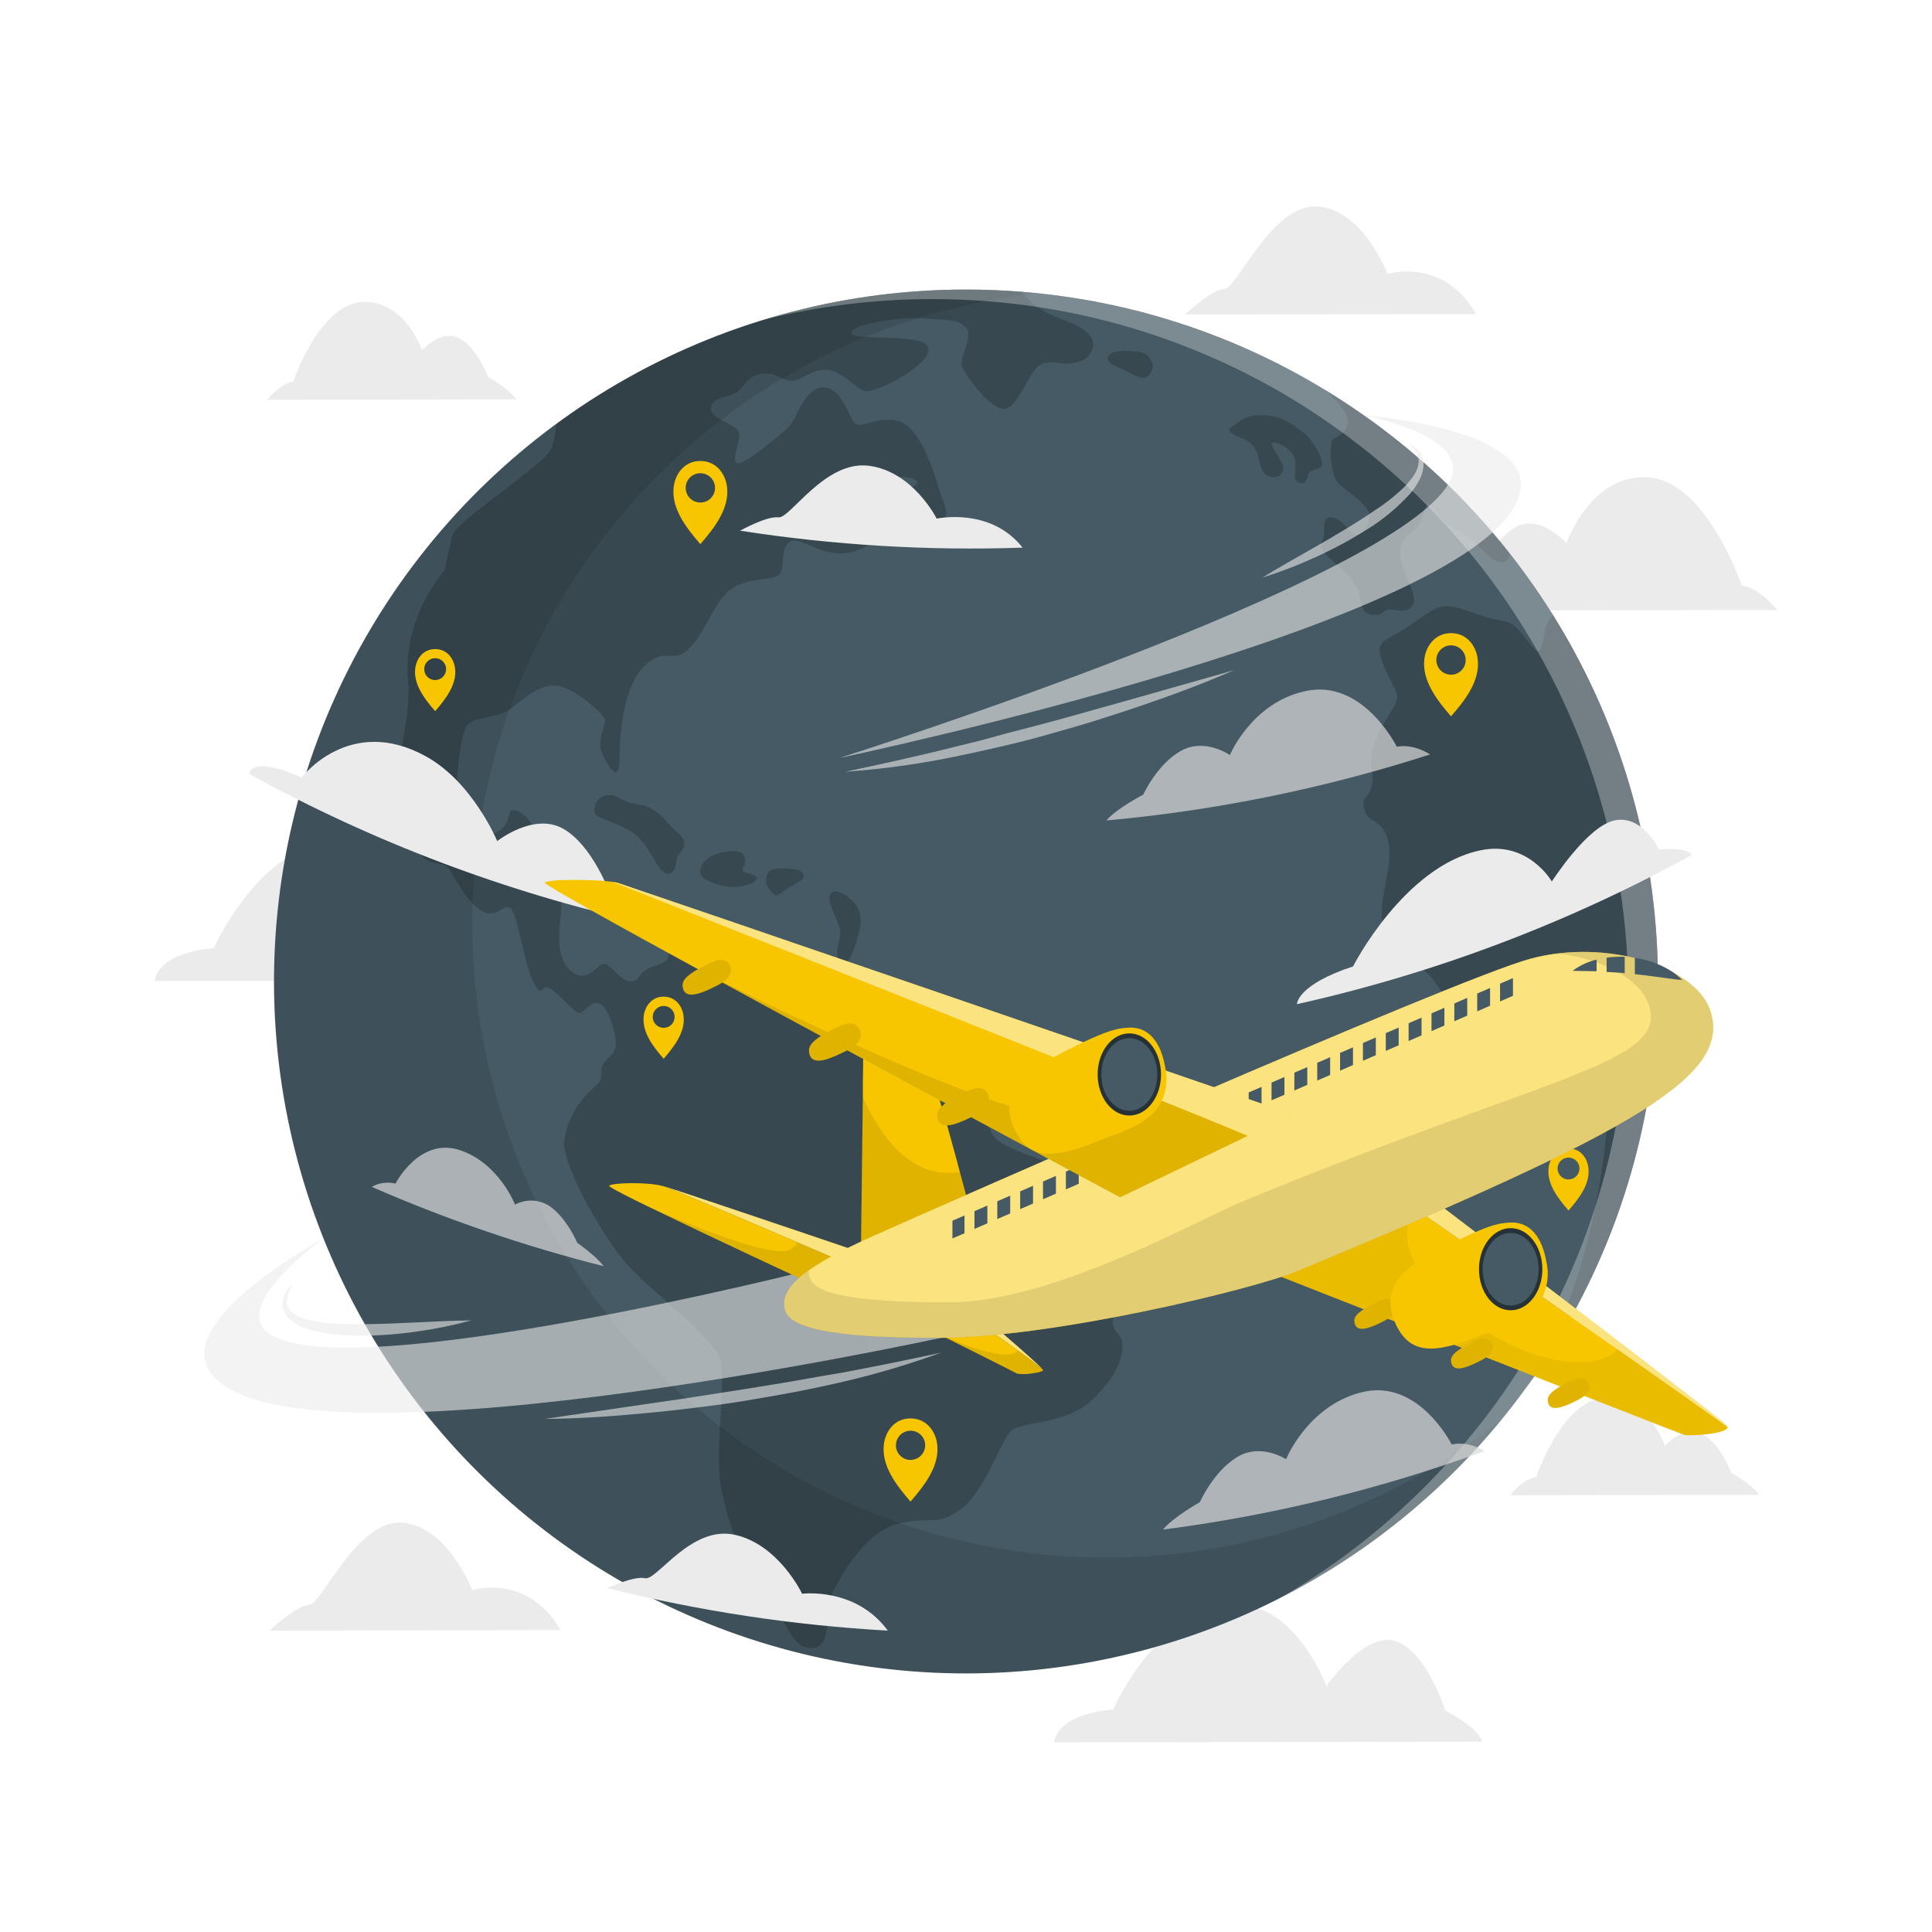 <svg width="500" height="500" viewBox="0 0 500 500" fill="none" xmlns="http://www.w3.org/2000/svg">
<g filter="url(#filter0_d_5560_203489)">
<path d="M372.31 153.999L459.92 153.859C459.92 153.859 455.55 148.199 450.75 147.489C450.75 147.489 441.37 119.699 425.75 119.489C411.21 119.329 405.41 136.619 405.41 136.619C405.41 136.619 398.66 128.879 392.23 132.429C385.8 135.979 382.23 146.139 382.23 146.139C382.23 146.139 374.93 149.999 372.31 153.999Z" fill="#EBEBEB"/>
<path d="M150.87 249.69L40.08 249.86C40.08 249.86 40.08 242.78 55.33 241.37C55.33 241.37 69.22 210.37 90.5 214.54C103.76 217.11 110.56 235.29 110.56 235.29C110.56 235.29 120.56 220.96 128.56 223.72C136.56 226.48 141.35 241.72 141.35 241.72C141.35 241.72 149.61 245.69 150.87 249.69Z" fill="#EBEBEB"/>
<path d="M383.6 446.739L272.81 446.909C272.81 446.909 272.81 439.829 288.06 438.419C288.06 438.419 301.95 407.419 323.23 411.579C336.49 414.149 343.29 432.329 343.29 432.329C343.29 432.329 353.29 417.999 361.29 420.759C369.29 423.519 374.08 438.759 374.08 438.759C374.08 438.759 382.34 442.739 383.6 446.739Z" fill="#EBEBEB"/>
<path d="M382 77.27L306.67 77.38C306.67 77.38 313.77 70.75 316.93 70.75C320.09 70.75 329.27 48.52 341.06 49.44C352.85 50.36 359.11 66.9 359.11 66.9C359.11 66.9 373.43 62.39 382 77.27Z" fill="#EBEBEB"/>
<path d="M145.08 417.869L69.74 417.999C69.74 417.999 76.84 411.379 80 411.369C83.16 411.359 92.35 389.139 104.13 390.069C115.91 390.999 122.2 407.529 122.2 407.529C122.2 407.529 136.51 402.999 145.08 417.869Z" fill="#EBEBEB"/>
<path d="M133.6 99.36L69.18 99.46C69.18 99.46 72.38 95.28 75.91 94.75C75.91 94.75 82.74 74.3 94.24 74.13C104.93 73.98 109.24 86.68 109.24 86.68C109.24 86.68 114.18 80.98 118.92 83.58C123.66 86.18 126.34 93.58 126.34 93.58C126.34 93.58 131.67 96.49 133.6 99.36Z" fill="#EBEBEB"/>
<path d="M455.25 382.86L390.83 382.96C390.83 382.96 394.03 378.78 397.56 378.26C397.56 378.26 404.39 357.8 415.89 357.64C426.58 357.48 430.89 370.19 430.89 370.19C430.89 370.19 435.83 364.48 440.57 367.08C445.31 369.68 448 377.14 448 377.14C448 377.14 453.32 380 455.25 382.86Z" fill="#EBEBEB"/>
<path d="M429.06 249.999C429.12 287.827 417.143 324.692 394.86 355.259C376.851 380.048 352.783 399.801 324.958 412.629C297.134 425.457 266.482 430.931 235.937 428.527C205.392 426.124 175.974 415.923 150.499 398.9C125.023 381.877 104.341 358.602 90.432 331.302C76.522 304.001 69.85 273.589 71.054 242.973C72.258 212.357 81.298 182.562 97.308 156.438C113.319 130.314 135.765 108.735 162.499 93.766C189.233 78.796 219.36 70.937 250 70.939C254.913 70.939 259.777 71.136 264.59 71.529C292.331 73.745 319.164 82.442 342.93 96.919C369.232 112.882 390.976 135.355 406.062 162.169C421.149 188.983 429.07 219.233 429.06 249.999Z" fill="#455A64"/>
<g opacity="0.2">
<path d="M288.67 334.51C286.41 340.51 290.17 340.78 290.42 343.29C290.67 345.8 290.42 350.56 283.15 357.84C275.88 365.12 263.84 363.6 261.33 366.61C258.82 369.62 254.56 382.41 248.54 386.68C242.52 390.95 241.54 388.43 232.99 390.19C224.44 391.95 218 403 215.44 408.24C212.88 413.48 215.94 422.29 209.92 422.54C203.9 422.79 201.14 409.75 195.63 402.73C190.12 395.71 188.35 389.43 186.63 381.16C184.91 372.89 187.63 355.58 186.63 348.81C185.63 342.04 167.54 330 161 321.72C154.46 313.44 145.47 296.9 146 291.38C146.76 286.026 149.431 281.128 153.52 277.59C156.52 275.33 155.28 274.08 155.78 272.07C156.28 270.06 158.78 269.56 159.29 267.07C159.8 264.58 157.79 257.07 155.29 255.79C152.79 254.51 151.03 258.79 149.52 258.04C148.01 257.29 143.52 252.04 141.75 251.52C139.98 251 140.49 254.78 137.99 250.02C135.49 245.26 134.22 233.22 132.22 231.21C130.22 229.2 128.71 234.72 123.94 231.21C119.17 227.7 117.17 220.93 115.16 219.93C113.15 218.93 110.4 220.18 108.34 216.16C106.28 212.14 110.15 204.88 108.34 205.63C106.53 206.38 102.63 212.15 101.62 206.63C100.61 201.11 106.62 182.56 105.62 172.53C104.62 162.5 108.12 151.96 115.14 143.44C115.14 143.44 116.14 137.92 117.14 134.44C118.14 130.96 139.71 116.89 142.22 112.87C143.22 111.2 143.61 108.57 143.99 105.74C174.693 83.095 211.85 70.897 250 70.94C254.914 70.94 259.777 71.136 264.59 71.53L265.09 72.2C267.26 74.95 269.61 76.71 275.96 79.05C282.31 81.39 283.82 84.4 282.48 86.91C281.14 89.42 278.97 89.91 276.48 90.09C273.99 90.27 271.63 88.91 268.96 90.59C266.29 92.27 263.61 101.29 260.1 101.79C256.59 102.29 250.4 93.79 249.1 91.26C247.8 88.73 252.1 83.4 250.1 80.89C248.1 78.38 244.46 78.89 238.77 78.38C233.08 77.87 219.89 80.06 220.39 82.23C220.89 84.4 239.78 81.89 240.28 86.23C240.78 90.57 226.41 97.93 223.9 97.23C221.39 96.53 218.05 92.23 214.37 91.72C210.69 91.21 207.68 94.22 205.37 94.56C203.06 94.9 200.37 92.05 196.81 92.72C193.25 93.39 192.47 96.4 190.62 97.57C188.77 98.74 184.44 98.74 183.94 101.41C183.44 104.08 189.46 105.6 190.94 107.27C192.42 108.94 189.1 114.62 190.6 115.79C192.1 116.96 201.47 108.79 203.82 106.79C206.17 104.79 208.16 96.1 213.18 96.26C218.2 96.42 219.87 104.95 221.54 105.79C223.21 106.63 226.89 103.79 232.4 104.95C237.91 106.11 241.76 118.16 242.77 121.84C243.78 125.52 246.11 129.2 244.11 130.7C242.11 132.2 233.11 129.7 231.9 127.36C230.69 125.02 237.9 121.5 237.42 120.67C236.94 119.84 232.74 118.67 230.56 119.97C228.38 121.27 227.39 123.97 225.05 124.68C222.71 125.39 216.52 118.33 214.85 120.34C213.18 122.35 216.52 128.7 218.19 130.2C219.86 131.7 226.05 132.54 226.55 134.2C227.05 135.86 222.37 139.55 216.69 139.2C211.01 138.85 206.32 134.52 204.15 136.36C201.98 138.2 203.15 143.04 201.64 144.72C200.13 146.4 191.94 145.22 187.93 149.56C183.92 153.9 182 160.47 178 164.15C174 167.83 172.15 163.15 166.8 168.33C161.45 173.51 160.61 185.05 160.44 189.06C160.27 193.07 160.44 196.25 159.11 195.75C157.78 195.25 155.93 191.75 155.43 189.56C154.93 187.37 156.6 183.71 156.6 182.37C156.6 181.03 148.91 174.18 144.39 173.51C139.87 172.84 135.86 176.51 132.52 179.19C129.18 181.87 123.16 181.37 120.99 183.54C118.82 185.71 117.14 204.94 118.81 209.46C120.48 213.98 122.66 213.97 128.01 211.63C133.36 209.29 130.35 204.77 133.53 205.78C136.71 206.79 138.37 210.13 138.37 212.78C138.37 215.43 132.02 221.78 132.86 223.65C133.7 225.52 139.21 223.31 141.86 224.15C144.51 224.99 145.86 226.66 145.04 233.51C144.22 240.36 144.71 245.72 148.72 247.97C152.73 250.22 154.99 244.71 156.72 245.47C158.45 246.23 160.99 250.23 163.5 249.98C166.01 249.73 164.75 247.47 169.5 245.98C174.25 244.49 172.5 243.47 173.5 240.46C174.5 237.45 177.5 234.94 180.77 236.46C184.04 237.98 181.77 240.22 182.02 242.73C182.27 245.24 188.02 245.49 192.56 246.99C197.1 248.49 199.56 246.99 208.56 249.99C217.56 252.99 218.09 261.99 221.85 263.53C225.61 265.07 238.15 262.53 247.18 269.05C256.21 275.57 253.7 287.61 258.18 291.12C262.66 294.63 279.5 299.39 286.02 300.65C292.54 301.91 293.54 297.39 298.81 298.65C304.08 299.91 307.08 301.41 308.81 308.65C310.52 315.08 290.92 328.49 288.67 334.51Z" fill="black"/>
<path d="M153.91 206.28C154.08 207.7 158.26 208.28 163.27 211.13C168.28 213.98 170.13 222.33 172.8 222.13C175.47 221.93 174.64 218.13 175.65 217.13C176.66 216.13 178.32 213.95 175.65 211.78C172.98 209.61 170.37 204.92 165.48 204.25C160.59 203.58 159.76 201.58 157.59 201.75C157.032 201.754 156.482 201.881 155.979 202.123C155.476 202.364 155.033 202.714 154.681 203.147C154.329 203.58 154.078 204.086 153.944 204.627C153.811 205.169 153.799 205.734 153.91 206.28Z" fill="black"/>
<path d="M181.5 220.319C180.75 222.369 181.5 223.839 186.85 225.169C192.2 226.499 197.21 223.839 195.54 222.749C193.87 221.659 191.36 222.159 192.37 220.319C193.38 218.479 193.03 215.809 188.68 216.319C184.33 216.829 182.17 218.489 181.5 220.319Z" fill="black"/>
<path d="M200.22 220.889C198.4 221.159 197.38 224.339 199.22 226.339C201.06 228.339 201.06 228.009 203.22 226.339C205.38 224.669 208.74 223.839 207.9 222.169C207.06 220.499 202.06 220.629 200.22 220.889Z" fill="black"/>
<path d="M214.77 227.73C215.59 225.22 219.77 227.73 221.62 230.36C223.47 232.99 222.62 236.88 221.62 239.72C220.62 242.56 219.95 245.9 217.62 244.57C215.29 243.24 217.79 239.22 217.45 236.88C217.11 234.54 214.1 229.78 214.77 227.73Z" fill="black"/>
<path d="M286.83 88.249C285.95 90.349 290 91.089 292.34 92.429C294.68 93.769 296.52 94.599 297.86 92.429C299.2 90.259 297.36 87.739 295.52 87.239C293.68 86.739 287.66 86.239 286.83 88.249Z" fill="black"/>
<path d="M318.42 107.809C319.97 109.429 322.6 109.139 324.42 111.489C326.24 113.839 325.59 117.839 327.93 119.009C330.27 120.179 331.93 119.009 332.11 117.339C332.29 115.669 328.77 111.489 329.11 110.649C329.45 109.809 333.96 111.819 334.97 114.329C335.98 116.839 333.97 120.329 336.3 121.009C338.63 121.689 338.14 118.669 339.15 118.009C340.16 117.349 342.32 117.669 342.15 115.659C341.98 113.649 339.3 109.309 337.15 107.809C335 106.309 333.3 104.629 329.63 103.809C325.96 102.989 322.44 103.649 320.63 105.149C318.82 106.649 317.47 106.799 318.42 107.809Z" fill="black"/>
<path d="M390.76 139.319C390.657 139.996 390.325 140.617 389.82 141.079C386.3 143.579 382.12 134.889 377.28 133.219C372.44 131.549 370.28 125.359 369.28 126.699C368.28 128.039 368.61 129.879 367.11 132.049C365.61 134.219 363.43 133.719 362.43 137.899C361.43 142.079 367.11 149.769 365.77 152.279C364.43 154.789 362.77 153.949 360.08 153.789C357.39 153.629 357.91 155.959 354.41 154.949C350.91 153.939 353.9 149.599 348.41 144.419C342.92 139.239 341.05 138.239 342.23 135.889C343.41 133.539 341.73 130.209 344.23 129.889C346.73 129.569 348.75 133.229 350.42 134.229C352.09 135.229 354.26 132.229 354.42 129.549C354.58 126.869 348.57 123.199 346.42 121.119C344.27 119.039 344 111.479 344.84 109.999C345.68 108.519 348.19 108.999 348.84 105.319C349.23 103.159 345.84 99.549 342.92 96.939C361.269 108.097 377.471 122.451 390.76 139.319Z" fill="black"/>
<path d="M415.73 289.21C416.23 283.86 413.55 283.52 416.23 273.66C418.91 263.8 413.39 253.26 411.38 251.09C409.37 248.92 405.03 249.58 401.52 251.76C398.01 253.94 400.52 255.6 398.17 256.44C395.82 257.28 393.49 255.93 391.32 256.1C389.15 256.27 387.14 261.79 382.46 261.62C377.78 261.45 374.77 254.76 371.26 250C367.75 245.24 360.55 242.23 358.26 236.37C355.97 230.51 360.43 221.5 359.43 214.64C358.43 207.78 353.91 209.29 353.07 205.45C352.23 201.61 353.74 203.45 354.91 199.76C356.08 196.07 353.57 194.08 355.91 187.76C358.25 181.44 362.43 178.23 361.42 175.39C360.41 172.55 357.24 167.87 357.07 164.53C356.9 161.19 360.25 161.35 366.6 156.66C372.95 151.97 374.6 152.32 379.48 153.99C382.961 155.275 386.539 156.278 390.18 156.99C393.02 157.49 396.87 164.85 398.04 164.51C399.21 164.17 399.38 162.01 399.88 158.83C400.199 157.449 400.924 156.196 401.96 155.23C420.83 185.492 430.237 220.698 428.977 256.34C427.718 291.981 415.849 326.435 394.89 355.29C411.91 329.23 415.22 294.55 415.73 289.21Z" fill="black"/>
</g>
<path opacity="0.1" d="M388.72 363.219C369.618 386.63 344.903 404.826 316.876 416.114C288.85 427.401 258.422 431.414 228.427 427.778C198.433 424.142 169.845 412.975 145.327 395.318C120.81 377.66 101.158 354.086 88.203 326.79C75.248 299.493 69.41 269.363 71.234 239.204C73.057 209.044 82.482 179.836 98.631 154.3C114.78 128.763 137.128 107.728 163.595 93.152C190.061 78.577 219.786 70.936 250 70.939C254.913 70.939 259.78 71.136 264.6 71.529C265.93 71.629 267.26 71.749 268.6 71.9C243.288 74.648 218.963 83.249 197.55 97.023C176.136 110.796 158.222 129.364 145.224 151.257C132.226 173.15 124.502 197.767 122.662 223.161C120.821 248.555 124.916 274.029 134.622 297.567C144.327 321.106 159.377 342.062 178.581 358.779C197.785 375.496 220.616 387.515 245.267 393.884C269.918 400.253 295.713 400.798 320.611 395.476C345.509 390.154 368.827 379.11 388.72 363.219Z" fill="black"/>
<path opacity="0.3" d="M429.06 249.999C429.124 287.827 417.146 324.693 394.86 355.259C378.065 378.353 356.014 397.116 330.53 409.999C352.715 397.297 371.961 380.042 387 359.369C408.083 330.348 420.022 295.694 421.288 259.845C422.555 223.997 413.092 188.587 394.11 158.149C390.662 152.612 386.91 147.271 382.87 142.149C369.52 125.178 353.24 110.733 334.8 99.499C310.89 84.952 283.9 76.218 256 73.999C251.17 73.609 246.26 73.409 241.33 73.409C226.756 73.4 212.234 75.153 198.08 78.629C214.915 73.529 232.41 70.938 250 70.939C254.913 70.939 259.78 71.136 264.6 71.529C309.419 75.182 351.221 95.57 381.693 128.638C412.166 161.706 429.076 205.032 429.06 249.999Z" fill="white"/>
<path opacity="0.7" d="M286.33 208.34C314.795 205.755 342.887 200.023 370.09 191.25C370.09 191.25 366.01 188.4 361.49 189.25C361.49 189.25 352.72 171.56 337.81 174.86C323.94 177.86 318.3 191.35 318.31 191.4C318.32 191.45 311.84 186.84 305.62 190.32C299.4 193.8 295.88 201.65 295.88 201.65C295.88 201.65 288.87 205.27 286.33 208.34Z" fill="#DBDBDB"/>
<path d="M166.72 234.929C131.016 226.956 96.624 213.96 64.57 196.329C64.57 196.259 64.51 191.279 78.11 197.199C78.11 197.129 90.47 180.919 110.11 191.679C122.32 198.329 128.69 213.679 128.68 213.679C128.67 213.679 138.04 206.249 145.61 210.399C153.18 214.549 157.7 226.859 157.7 226.869C157.7 226.879 165.52 231.739 166.72 234.929Z" fill="#EBEBEB"/>
<path d="M437.8 217.279C405.744 234.905 371.352 247.901 335.65 255.879C335.65 255.809 335.65 250.879 350.17 246.109C350.17 246.039 363.45 220.109 383.17 216.059C395.45 213.469 401.59 224.059 401.6 224.129C401.61 224.199 410.75 209.729 417.94 208.299C425.13 206.869 429.35 215.859 429.35 215.879C429.35 215.899 436.71 214.999 437.8 217.279Z" fill="#EBEBEB"/>
<path d="M264.64 137.73C240.189 138.573 215.714 137.103 191.54 133.34C191.54 133.34 198.4 129.51 201.45 129.89C204.5 130.27 213.45 115.07 224.87 116.54C236.29 118.01 242.4 130.18 242.4 130.21C242.4 130.24 256.33 127.14 264.64 137.73Z" fill="#EBEBEB"/>
<path d="M229.76 418C205.277 416.635 180.978 412.952 157.19 407C157.19 407 163.95 403.79 166.98 404.44C170.01 405.09 178.8 390.7 190.16 393.2C201.52 395.7 207.58 408.42 207.58 408.45C207.58 408.48 221.45 406.65 229.76 418Z" fill="#EBEBEB"/>
<path opacity="0.7" d="M156.22 323.691C135.691 318.503 115.623 311.636 96.22 303.161C98.081 302.097 100.281 301.796 102.36 302.321C102.36 302.321 108.62 289.971 119.29 293.751C129.22 297.211 133.29 307.751 133.29 307.751C134.705 306.986 136.304 306.629 137.91 306.717C139.516 306.805 141.067 307.336 142.39 308.251C146.85 311.481 149.39 317.641 149.39 317.641C149.39 317.641 154.38 321.131 156.22 323.691Z" fill="#DBDBDB"/>
<path opacity="0.7" d="M301 391.859C329.406 388.18 357.317 381.361 384.22 371.529C384.22 371.529 380.22 368.839 375.7 369.829C375.7 369.829 367.02 352.479 352.22 356.359C338.44 359.879 332.83 373.599 332.84 373.649C332.85 373.699 326.41 369.339 320.22 373.059C314.03 376.779 310.52 384.759 310.52 384.759C310.52 384.759 303.51 388.679 301 391.859Z" fill="#DBDBDB"/>
<path d="M411.1 298.371C410.84 295.781 409.1 293.211 405.93 293.211C402.76 293.211 401.02 295.781 400.76 298.371C400.36 302.371 403.06 305.981 405.93 309.281C408.8 306.001 411.5 302.361 411.1 298.371ZM405.93 301.241C405.371 301.241 404.823 301.075 404.358 300.764C403.893 300.453 403.53 300.011 403.316 299.494C403.101 298.977 403.045 298.408 403.155 297.859C403.264 297.31 403.533 296.806 403.929 296.41C404.325 296.014 404.829 295.745 405.378 295.635C405.927 295.526 406.496 295.582 407.013 295.796C407.53 296.011 407.972 296.373 408.283 296.839C408.594 297.304 408.76 297.851 408.76 298.411C408.758 299.161 408.459 299.879 407.928 300.409C407.398 300.939 406.68 301.238 405.93 301.241Z" fill="#F7C600"/>
<path d="M242.57 370C242.23 366.53 239.84 363.08 235.64 363.08C231.44 363.08 229.06 366.53 228.72 370C228.19 375.35 231.8 380.19 235.64 384.61C239.5 380.17 243.1 375.33 242.57 370ZM235.64 373.84C234.891 373.838 234.159 373.614 233.538 373.197C232.916 372.779 232.431 372.186 232.146 371.494C231.861 370.801 231.787 370.039 231.934 369.305C232.082 368.57 232.444 367.896 232.974 367.367C233.504 366.838 234.18 366.478 234.915 366.332C235.65 366.187 236.411 366.262 237.103 366.55C237.795 366.837 238.386 367.322 238.802 367.946C239.218 368.569 239.44 369.301 239.44 370.05C239.435 371.054 239.032 372.014 238.32 372.721C237.607 373.427 236.644 373.823 235.64 373.82V373.84Z" fill="#F7C600"/>
<path d="M382.45 166.762C382.11 163.302 379.72 159.852 375.52 159.852C371.32 159.852 368.94 163.302 368.6 166.762C368.07 172.112 371.68 176.962 375.52 181.382C379.38 177.002 383 172.112 382.45 166.762ZM375.52 170.612C374.768 170.612 374.033 170.388 373.408 169.97C372.783 169.552 372.296 168.958 372.009 168.263C371.721 167.568 371.647 166.804 371.794 166.067C371.941 165.329 372.304 164.652 372.837 164.121C373.369 163.59 374.047 163.229 374.785 163.083C375.523 162.938 376.287 163.015 376.981 163.304C377.676 163.593 378.268 164.081 378.685 164.708C379.101 165.334 379.322 166.07 379.32 166.822C379.32 167.32 379.222 167.814 379.031 168.274C378.84 168.735 378.56 169.153 378.207 169.505C377.854 169.857 377.435 170.136 376.974 170.326C376.513 170.516 376.019 170.613 375.52 170.612Z" fill="#F7C600"/>
<path d="M283.93 309.91C283.67 307.32 281.93 304.74 278.76 304.74C275.59 304.74 273.84 307.32 273.59 309.91C273.19 313.91 275.88 317.52 278.76 320.82C281.63 317.52 284.33 313.9 283.93 309.91ZM278.76 312.78C278.197 312.782 277.647 312.617 277.178 312.306C276.71 311.994 276.344 311.551 276.128 311.032C275.912 310.512 275.855 309.94 275.964 309.389C276.073 308.837 276.344 308.33 276.742 307.932C277.14 307.534 277.647 307.264 278.198 307.154C278.75 307.045 279.322 307.102 279.841 307.318C280.361 307.535 280.804 307.9 281.115 308.369C281.427 308.837 281.592 309.388 281.59 309.95C281.587 310.7 281.288 311.418 280.758 311.948C280.228 312.479 279.51 312.778 278.76 312.78Z" fill="#F7C600"/>
<path d="M176.92 259.092C176.66 256.502 174.92 253.932 171.75 253.932C168.58 253.932 166.84 256.502 166.58 259.092C166.18 263.092 168.88 266.702 171.75 270.002C174.62 266.702 177.32 263.082 176.92 259.092ZM171.75 262.002C171.191 262 170.645 261.832 170.181 261.52C169.716 261.208 169.355 260.765 169.143 260.248C168.93 259.73 168.875 259.162 168.986 258.613C169.096 258.065 169.366 257.562 169.762 257.167C170.159 256.772 170.663 256.504 171.212 256.395C171.76 256.287 172.329 256.344 172.845 256.558C173.362 256.773 173.803 257.135 174.114 257.6C174.424 258.066 174.59 258.612 174.59 259.172C174.591 259.545 174.519 259.914 174.376 260.259C174.234 260.603 174.025 260.916 173.761 261.179C173.496 261.442 173.183 261.651 172.838 261.792C172.493 261.933 172.123 262.004 171.75 262.002Z" fill="#F7C600"/>
<path d="M117.79 169.14C117.53 166.55 115.79 163.98 112.62 163.98C109.45 163.98 107.71 166.55 107.45 169.14C107.05 173.14 109.75 176.75 112.62 180.05C115.49 176.75 118.19 173.13 117.79 169.14ZM112.62 172C112.06 172 111.513 171.834 111.048 171.524C110.583 171.213 110.22 170.771 110.006 170.253C109.791 169.736 109.735 169.167 109.845 168.618C109.954 168.069 110.223 167.565 110.619 167.169C111.015 166.774 111.519 166.504 112.068 166.395C112.617 166.286 113.186 166.342 113.703 166.556C114.22 166.77 114.662 167.133 114.973 167.598C115.284 168.064 115.45 168.611 115.45 169.17C115.45 169.542 115.377 169.91 115.235 170.253C115.093 170.597 114.884 170.909 114.621 171.172C114.359 171.434 114.047 171.643 113.703 171.785C113.36 171.927 112.992 172 112.62 172Z" fill="#F7C600"/>
<path d="M188.18 122.211C187.84 118.751 185.45 115.301 181.25 115.301C177.05 115.301 174.67 118.751 174.33 122.211C173.8 127.561 177.41 132.401 181.25 136.821C185.1 132.401 188.71 127.561 188.18 122.211ZM181.25 126.061C180.499 126.061 179.764 125.838 179.139 125.42C178.514 125.003 178.027 124.409 177.74 123.715C177.452 123.021 177.377 122.257 177.523 121.519C177.67 120.782 178.032 120.105 178.563 119.574C179.095 119.042 179.772 118.68 180.509 118.534C181.246 118.387 182.01 118.462 182.704 118.75C183.399 119.038 183.992 119.525 184.41 120.15C184.827 120.775 185.05 121.509 185.05 122.261C185.05 122.76 184.952 123.254 184.761 123.715C184.57 124.176 184.29 124.595 183.937 124.948C183.584 125.301 183.166 125.581 182.704 125.772C182.243 125.962 181.749 126.061 181.25 126.061Z" fill="#F7C600"/>
<g opacity="0.6">
<path d="M243.5 342.24C243.5 342.24 71.2 379.75 54 350.46C46 336.8 83.72 316.51 83.72 316.51C83.72 316.51 58.62 334.39 70.07 341.43C91.42 354.54 209.28 324.77 209.28 324.77L243.5 342.24Z" fill="#EBEBEB"/>
<path d="M141 363.211L166.76 359.441C171.05 358.791 175.34 358.231 179.62 357.541C183.9 356.851 188.18 356.251 192.46 355.541C196.74 354.831 201.01 354.191 205.27 353.441C209.53 352.691 213.78 351.921 218.06 351.221C226.57 349.621 235.06 347.901 243.55 346.061C235.374 349.043 227.025 351.531 218.55 353.511C214.31 354.511 210.05 355.411 205.78 356.231C201.51 357.051 197.22 357.771 192.93 358.501C188.64 359.231 184.33 359.781 180.01 360.311C177.86 360.571 175.7 360.831 173.54 361.061C171.38 361.291 169.21 361.541 167.05 361.721C158.33 362.561 149.65 363.151 141 363.211Z" fill="#EBEBEB"/>
<path d="M75.93 328.08C75.266 329.045 74.766 330.113 74.45 331.24C74.316 331.773 74.249 332.321 74.25 332.87C74.272 333.377 74.398 333.874 74.62 334.33C75.088 335.238 75.839 335.968 76.76 336.41C77.71 336.914 78.717 337.304 79.76 337.57C81.993 338.092 84.269 338.407 86.56 338.51C88.87 338.69 91.22 338.72 93.56 338.7C95.9 338.68 98.26 338.64 100.62 338.55C102.98 338.46 105.34 338.35 107.7 338.25C112.44 338.05 117.19 337.74 121.99 337.72C117.393 338.974 112.72 339.929 108 340.58C106.82 340.77 105.63 340.92 104.44 341.03C103.25 341.14 102.06 341.3 100.86 341.38C98.47 341.57 96.06 341.66 93.65 341.7C88.83 341.63 83.93 341.44 79.15 339.8C77.932 339.377 76.778 338.788 75.72 338.05C74.572 337.275 73.711 336.143 73.27 334.83C72.924 333.527 73.081 332.142 73.71 330.95C74.249 329.854 75.004 328.878 75.93 328.08Z" fill="#EBEBEB"/>
<path d="M217.23 192.16C217.23 192.16 389.82 156 393.55 122.29C395.29 106.55 352.55 103.43 352.55 103.43C352.55 103.43 381.31 108.64 375.19 120.6C362 146.4 217.23 192.16 217.23 192.16Z" fill="#EBEBEB"/>
<path d="M319.4 169.43C311.4 172.92 303.27 175.93 295.04 178.73C292.99 179.45 290.92 180.12 288.85 180.78C286.78 181.44 284.71 182.1 282.63 182.78C278.47 184.06 274.28 185.21 270.1 186.4C265.92 187.59 261.68 188.61 257.44 189.58C253.2 190.55 248.94 191.47 244.68 192.31C236.13 193.97 227.488 195.109 218.8 195.72C227.32 193.93 235.8 192.04 244.18 190.02C248.37 188.91 252.59 188.02 256.76 186.82C260.93 185.62 265.13 184.63 269.31 183.51C273.49 182.39 277.67 181.24 281.83 180.06C285.99 178.88 290.17 177.7 294.34 176.55L319.4 169.43Z" fill="#EBEBEB"/>
<path d="M364.41 110.799C365.614 111.204 366.662 111.973 367.41 112.999C367.806 113.546 368.095 114.164 368.26 114.819C368.405 115.475 368.449 116.149 368.39 116.819C368.236 118.145 367.811 119.425 367.14 120.579C366.52 121.707 365.786 122.769 364.95 123.749C361.588 127.451 357.708 130.648 353.43 133.239C351.33 134.549 349.21 135.789 347.04 136.949C345.96 137.529 344.86 138.079 343.76 138.619C342.66 139.159 341.56 139.719 340.43 140.199C335.979 142.252 331.399 144.016 326.72 145.479C330.89 142.879 335.16 140.549 339.36 138.119C341.46 136.889 343.59 135.739 345.65 134.469C347.71 133.199 349.81 132.019 351.82 130.709C353.83 129.399 355.82 128.109 357.82 126.709C359.742 125.334 361.563 123.823 363.27 122.189C364.087 121.375 364.839 120.499 365.52 119.569C366.202 118.675 366.701 117.655 366.99 116.569C367.122 116.043 367.179 115.501 367.16 114.959C367.108 114.409 366.966 113.872 366.74 113.369C366.212 112.316 365.407 111.427 364.41 110.799Z" fill="#EBEBEB"/>
</g>
<path d="M269.87 350.46C268.57 348.96 250.46 336.31 249.1 335.36L252.19 334.83C252.19 334.83 268.75 348.9 269.87 350.46Z" fill="#F7C600"/>
<path opacity="0.5" d="M269.87 350.46C268.57 348.96 250.46 336.31 249.1 335.36L252.19 334.83C252.19 334.83 268.75 348.9 269.87 350.46Z" fill="white"/>
<path d="M269.93 350.571C269.93 350.571 269.93 350.571 269.93 350.631C269.79 350.951 268.55 351.231 267.16 351.421H267.11C265.83 351.658 264.519 351.685 263.23 351.501C262.84 351.231 249.77 344.691 241.77 340.691L241.45 340.541H241.39L240.26 339.971L236.96 338.331L235.68 337.691L249.13 335.391C249.9 335.921 256.01 340.191 261.42 344.081L261.98 344.481C262.48 344.841 262.98 345.201 263.46 345.541C265.692 347.074 267.841 348.723 269.9 350.481C269.9 350.481 269.9 350.531 269.9 350.551L269.93 350.571Z" fill="#F7C600"/>
<g opacity="0.1">
<path d="M269.93 350.57C269.93 350.57 269.93 350.57 269.93 350.63C269.79 350.95 268.55 351.23 267.16 351.42H267.11C265.83 351.657 264.519 351.684 263.23 351.5C262.83 351.23 249.42 344.5 241.45 340.5C242.76 341.14 259.96 349.41 263.45 345.5C265.682 347.033 267.831 348.682 269.89 350.44C269.89 350.44 269.89 350.49 269.89 350.51L269.93 350.57Z" fill="black"/>
</g>
<path d="M447.1 365.33C447.1 367.13 437.19 367.71 435.84 367.33C434.49 366.95 326.49 324.45 326.49 324.45L366.18 308.74L367.33 309.53L367.83 309.88C375.15 314.94 397 330.09 416.08 343.42L417.21 344.21L418.71 345.21C431.94 354.51 443.41 362.58 447.1 365.33Z" fill="#F7C600"/>
<path d="M447.1 365.33C437.44 358.12 374.43 314.46 366.18 308.75L371.18 306.75C371.18 306.75 444.58 362.58 446.8 364.8C446.965 364.932 447.072 365.121 447.1 365.33Z" fill="#F7C600"/>
<path opacity="0.5" d="M447.1 365.33C437.44 358.12 374.43 314.46 366.18 308.75L371.18 306.75C371.18 306.75 444.58 362.58 446.8 364.8C446.965 364.932 447.072 365.121 447.1 365.33Z" fill="white"/>
<g opacity="0.5">
<path opacity="0.1" d="M447.1 365.33C447.1 367.13 437.19 367.71 435.84 367.33C434.49 366.95 326.49 324.45 326.49 324.45L366.18 308.74C366.18 308.74 356.37 319.96 379.66 337.23C395.53 349 412.43 351.44 418.66 345.23C431.94 354.51 443.41 362.58 447.1 365.33Z" fill="black"/>
</g>
<path d="M357.15 338.389C354.08 339.879 350.75 341.039 350.5 337.959C350.41 336.699 351.39 335.349 356.32 332.959C357.47 332.399 360.32 331.159 361.13 333.719C361.94 336.279 358.3 337.819 357.15 338.389Z" fill="#F7C600"/>
<path opacity="0.1" d="M357.15 338.389C354.08 339.879 350.75 341.039 350.5 337.959C350.41 336.699 351.39 335.349 356.32 332.959C357.47 332.399 360.32 331.159 361.13 333.719C361.94 336.279 358.3 337.819 357.15 338.389Z" fill="black"/>
<path d="M382.18 348.629C379.11 350.119 375.77 351.289 375.53 348.209C375.43 346.939 376.41 345.589 381.35 343.209C382.5 342.649 385.35 341.419 386.16 343.979C386.97 346.539 383.33 348.069 382.18 348.629Z" fill="#F7C600"/>
<path opacity="0.1" d="M382.18 348.629C379.11 350.119 375.77 351.289 375.53 348.209C375.43 346.939 376.41 345.589 381.35 343.209C382.5 342.649 385.35 341.419 386.16 343.979C386.97 346.539 383.33 348.069 382.18 348.629Z" fill="black"/>
<path d="M407.2 358.87C404.14 360.36 400.8 361.53 400.56 358.45C400.46 357.19 401.44 355.84 406.37 353.45C407.53 352.9 410.37 351.66 411.19 354.22C412.01 356.78 408.36 358.31 407.2 358.87Z" fill="#F7C600"/>
<path opacity="0.1" d="M407.2 358.87C404.14 360.36 400.8 361.53 400.56 358.45C400.46 357.19 401.44 355.84 406.37 353.45C407.53 352.9 410.37 351.66 411.19 354.22C412.01 356.78 408.36 358.31 407.2 358.87Z" fill="black"/>
<path d="M399 331.999C396 337.369 389.14 339.299 384.81 340.999C373.3 345.599 364.96 348.179 360.81 337.729C360.318 336.521 360.007 335.247 359.89 333.949C359.21 326.069 367.38 322.129 371.52 319.949C376.52 317.309 380.06 315.609 382.7 314.499C387 312.679 388.92 312.499 390.89 312.389C393.22 312.309 398.47 312.899 400.2 322.539C400.948 325.734 400.522 329.091 399 331.999Z" fill="#F7C600"/>
<path d="M399.16 324.47C399.16 330.34 395.49 335.1 390.96 335.1C386.43 335.1 382.76 330.34 382.76 324.47C382.76 318.6 386.43 313.84 390.96 313.84C395.49 313.84 399.16 318.6 399.16 324.47Z" fill="#263238"/>
<path d="M398.2 324.47C398.2 329.66 394.96 333.86 390.96 333.86C386.96 333.86 383.71 329.66 383.71 324.47C383.71 319.28 386.96 315.07 390.96 315.07C394.96 315.07 398.2 319.28 398.2 324.47Z" fill="#455A64"/>
<path d="M227.3 321.65L225.4 322.35L221.12 323.9L206.32 317.51C192 311.36 175 304.12 171.75 303L172.16 303.12L172.54 303.24L173.04 303.4L173.32 303.5L174.45 303.86L175.61 304.24L178.86 305.31L179.98 305.68L180.98 306.03L181.55 306.22L183.32 306.81L184.49 307.2L199.72 312.32L201.16 312.81L206.83 314.72L216.61 318.03L217.99 318.5C219.57 319.03 220.99 319.5 222.25 319.94L223.34 320.31L223.84 320.48L224.1 320.56C226.14 321.27 227.3 321.65 227.3 321.65Z" fill="#F7C600"/>
<path opacity="0.5" d="M227.3 321.65L225.4 322.35L221.12 323.9L206.32 317.51C192 311.36 175 304.12 171.75 303L172.16 303.12L172.54 303.24L173.04 303.4L173.32 303.5L174.45 303.86L175.61 304.24L178.86 305.31L179.98 305.68L180.98 306.03L181.55 306.22L183.32 306.81L184.49 307.2L199.72 312.32L201.16 312.81L206.83 314.72L216.61 318.03L217.99 318.5C219.57 319.03 220.99 319.5 222.25 319.94L223.34 320.31L223.84 320.48L224.1 320.56C226.14 321.27 227.3 321.65 227.3 321.65Z" fill="white"/>
<path d="M221.12 323.9L209.66 328.08C209.66 328.08 184.06 316.2 168.79 308.75L168.63 308.68L168.42 308.58L164 306.42C160.05 304.42 157.55 303.1 157.65 302.92C158.07 302.07 167.57 301.86 171.37 302.92H171.48L171.72 303C174.88 304.07 190.83 310.85 204.84 316.87L205.16 317L206.29 317.49L221.12 323.9Z" fill="#F7C600"/>
<g opacity="0.1">
<path d="M221.12 323.9L209.66 328.08C209.66 328.08 184.06 316.2 168.79 308.75C171.32 309.83 197.23 321.24 203.61 319.65C204.203 319.545 204.761 319.294 205.234 318.921C205.707 318.547 206.08 318.063 206.32 317.51L221.12 323.9Z" fill="black"/>
</g>
<path d="M250.61 307.559L222.8 320.939C222.8 320.939 223.08 297.089 223.3 279.939C223.3 279.349 223.3 278.769 223.3 278.199C223.3 277.629 223.3 277.259 223.3 276.799C223.37 270.929 223.44 266.199 223.47 264.049C223.57 257.149 224.31 255.749 226.14 256.869C227.97 257.989 236.09 265.059 238.53 268.209C240.53 270.789 244.97 286.449 247.86 297.209C247.86 297.309 247.86 297.389 247.92 297.479C248.09 298.109 248.26 298.719 248.41 299.299C249.74 304.139 250.61 307.559 250.61 307.559Z" fill="#F7C600"/>
<g opacity="0.1">
<path d="M250.61 307.559L222.8 320.939C222.8 320.939 223.08 297.089 223.3 279.939C227.39 289.079 235.48 301.559 248.45 299.299C249.74 304.139 250.61 307.559 250.61 307.559Z" fill="black"/>
</g>
<path d="M203.37 335.519C200.51 328.359 212.66 321.859 226.46 315.669C240.26 309.479 376.28 249.489 396 244.139C415.72 238.789 438.68 246.139 442.56 257.369C448.38 274.269 423.85 288.429 335.74 324.959C324.19 329.749 272.55 342.149 243.51 342.239C212.45 342.339 204.78 338.999 203.37 335.519Z" fill="#F7C600"/>
<path opacity="0.5" d="M203.37 335.519C200.51 328.359 212.66 321.859 226.46 315.669C240.26 309.479 376.28 249.489 396 244.139C415.72 238.789 438.68 246.139 442.56 257.369C448.38 274.269 423.85 288.429 335.74 324.959C324.19 329.749 272.55 342.149 243.51 342.239C212.45 342.339 204.78 338.999 203.37 335.519Z" fill="white"/>
<path opacity="0.1" d="M335.73 324.999C324.18 329.789 272.54 342.179 243.5 342.279C212.45 342.379 204.78 339.079 203.37 335.559C201.87 331.819 204.48 328.249 209.29 324.809C209.258 325.534 209.384 326.258 209.66 326.929C210.95 330.129 217.91 333.119 246.08 333.029C272.43 332.939 310.33 311.599 320.8 307.259C400.75 274.069 432 271.309 426.69 255.999C424.39 249.319 414.69 244.169 403.26 242.759C420.98 240.639 439.14 247.489 442.55 257.389C448.37 274.269 423.84 288.429 335.73 324.999Z" fill="black"/>
<path d="M246.49 311.921L249.61 310.561V315.161L246.49 316.511V311.921Z" fill="#455A64"/>
<path d="M252.19 309.45L255.53 308V312.6L252.19 314.04V309.45Z" fill="#455A64"/>
<path d="M258.1 306.889L261.44 305.439V310.039L258.1 311.479V306.889Z" fill="#455A64"/>
<path d="M264.02 304.329L267.35 302.879V307.479L264.02 308.919V304.329Z" fill="#455A64"/>
<path d="M269.93 301.77L273.27 300.32V304.92L269.93 306.36V301.77Z" fill="#455A64"/>
<path d="M275.85 299.21L279.18 297.76V302.36L275.85 303.81V299.21Z" fill="#455A64"/>
<path d="M281.76 296.649L285.1 295.199V299.799L281.76 301.249V296.649Z" fill="#455A64"/>
<path d="M287.67 294.091L291.01 292.641V297.241L287.67 298.691V294.091Z" fill="#455A64"/>
<path d="M293.59 291.53L296.92 290.08V294.68L293.59 296.13V291.53Z" fill="#455A64"/>
<path d="M299.5 288.97L302.84 287.52V292.12L299.5 293.56V288.97Z" fill="#455A64"/>
<path d="M305.42 286.409L308.75 284.959V289.559L305.42 290.999V286.409Z" fill="#455A64"/>
<path d="M311.33 283.85L314.67 282.4V287L311.33 288.44V283.85Z" fill="#455A64"/>
<path d="M317.24 281.29L320.58 279.85V284.44L317.24 285.88V281.29Z" fill="#455A64"/>
<path d="M323.16 278.729L326.49 277.289V281.879L323.16 283.319V278.729Z" fill="#455A64"/>
<path d="M329.07 276.17L332.41 274.73V279.32L329.07 280.76V276.17Z" fill="#455A64"/>
<path d="M334.98 273.61L338.32 272.17V276.76L334.98 278.21V273.61Z" fill="#455A64"/>
<path d="M340.9 271.049L344.24 269.609V274.199L340.9 275.649V271.049Z" fill="#455A64"/>
<path d="M346.81 268.489L350.15 267.049V271.639L346.81 273.089V268.489Z" fill="#455A64"/>
<path d="M352.73 265.93L356.06 264.49V269.08L352.73 270.53V265.93Z" fill="#455A64"/>
<path d="M358.64 263.37L361.98 261.93V266.52L358.64 267.97V263.37Z" fill="#455A64"/>
<path d="M364.55 260.809L367.89 259.369V263.959L364.55 265.409V260.809Z" fill="#455A64"/>
<path d="M373.81 256.811V261.401L370.47 262.851V258.251L373.81 256.811Z" fill="#455A64"/>
<path d="M379.72 254.25V258.84L376.38 260.29V255.69L379.72 254.25Z" fill="#455A64"/>
<path d="M385.63 251.689V256.279L382.3 257.729V253.129L385.63 251.689Z" fill="#455A64"/>
<path d="M391.55 249.129V253.719L388.21 255.169V250.569L391.55 249.129Z" fill="#455A64"/>
<path d="M407 247.249C408.836 245.853 410.95 244.867 413.2 244.359V247.359C411.22 247.339 409.18 247.289 407 247.249Z" fill="#455A64"/>
<path d="M420.47 243.629V247.849C418.91 247.709 417.36 247.619 415.79 247.539V243.849C417.339 243.626 418.907 243.552 420.47 243.629Z" fill="#455A64"/>
<path d="M435.34 249.59C434.03 249.59 432.83 249.33 431.63 249.19C430.43 249.05 429.26 248.83 428.09 248.72C426.39 248.46 424.71 248.28 423.09 248.12V243.9C425.125 244.177 427.115 244.718 429.01 245.51C430.185 245.99 431.317 246.572 432.39 247.25C432.937 247.577 433.458 247.945 433.95 248.35C434.4 248.75 434.89 249.15 435.34 249.59Z" fill="#455A64"/>
<path d="M329.07 287.001L289.87 305.861C289.87 305.861 227.57 272.461 182.87 248.061L182.77 248.001C158.91 235.001 140.69 224.841 140.99 224.451C141.74 223.451 153.74 223.561 158.49 224.211C158.949 224.255 159.404 224.335 159.85 224.451C161.85 225.001 232.36 251.111 281.72 269.451L329.07 287.001Z" fill="#F7C600"/>
<g opacity="0.1">
<path d="M329.07 287.001L289.87 305.861C289.87 305.861 227.57 272.461 182.87 248.061C186.37 249.821 266.52 290.211 276.99 284.151C280.94 281.861 281.99 275.951 281.7 269.421L329.07 287.001Z" fill="black"/>
</g>
<path d="M334.79 284.449L323.15 290.049C293.37 277.569 169.5 228.599 159.15 224.489L158.83 224.359L158.57 224.279H158.48C158.939 224.324 159.394 224.404 159.84 224.519C162.92 225.339 334.79 284.449 334.79 284.449Z" fill="#F7C600"/>
<path opacity="0.5" d="M334.79 284.449L323.15 290.049C293.37 277.569 169.5 228.599 159.15 224.489L158.83 224.359L158.57 224.279H158.48C158.939 224.324 159.394 224.404 159.84 224.519C162.92 225.339 334.79 284.449 334.79 284.449Z" fill="white"/>
<path d="M250.84 285.36C247.01 287.22 242.84 288.68 242.54 284.83C242.42 283.25 243.64 281.56 249.81 278.6C251.25 277.9 254.81 276.35 255.81 279.6C256.81 282.85 252.29 284.66 250.84 285.36Z" fill="#F7C600"/>
<path opacity="0.1" d="M250.84 285.36C247.01 287.22 242.84 288.68 242.54 284.83C242.42 283.25 243.64 281.56 249.81 278.6C251.25 277.9 254.81 276.35 255.81 279.6C256.81 282.85 252.29 284.66 250.84 285.36Z" fill="black"/>
<path d="M217.67 268.6C213.84 270.46 209.67 271.92 209.37 268.07C209.25 266.49 210.47 264.81 216.64 261.84C218.08 261.14 221.64 259.6 222.64 262.84C223.64 266.08 219.12 267.9 217.67 268.6Z" fill="#F7C600"/>
<path opacity="0.1" d="M217.67 268.6C213.84 270.46 209.67 271.92 209.37 268.07C209.25 266.49 210.47 264.81 216.64 261.84C218.08 261.14 221.64 259.6 222.64 262.84C223.64 266.08 219.12 267.9 217.67 268.6Z" fill="black"/>
<path d="M184.4 251.64C180.83 253.38 176.94 254.74 176.66 251.15C176.55 249.68 177.66 248.15 183.43 245.35C184.78 244.7 188.07 243.26 189.03 246.24C189.99 249.22 185.74 251 184.4 251.64Z" fill="#F7C600"/>
<path opacity="0.1" d="M184.4 251.64C180.83 253.38 176.94 254.74 176.66 251.15C176.55 249.68 177.66 248.15 183.43 245.35C184.78 244.7 188.07 243.26 189.03 246.24C189.99 249.22 185.74 251 184.4 251.64Z" fill="black"/>
<path d="M300.33 281.559C297.33 286.929 290.47 288.859 286.14 290.559C274.63 295.159 266.29 297.749 262.14 287.289C261.648 286.082 261.338 284.808 261.22 283.509C260.54 275.629 268.71 271.689 272.85 269.509C277.85 266.879 281.39 265.169 284.03 264.059C288.33 262.249 290.25 262.059 292.22 261.949C294.55 261.869 299.8 262.459 301.53 272.099C302.278 275.295 301.852 278.652 300.33 281.559Z" fill="#F7C600"/>
<path d="M292.27 284.699C296.799 284.699 300.47 279.94 300.47 274.069C300.47 268.199 296.799 263.439 292.27 263.439C287.741 263.439 284.07 268.199 284.07 274.069C284.07 279.94 287.741 284.699 292.27 284.699Z" fill="#263238"/>
<path d="M299.51 274.07C299.51 279.26 296.27 283.46 292.27 283.46C288.27 283.46 285.02 279.26 285.02 274.07C285.02 268.88 288.27 264.68 292.27 264.68C296.27 264.68 299.51 268.88 299.51 274.07Z" fill="#455A64"/>
</g>
<defs>
<filter id="filter0_d_5560_203489" x="-4" y="0" width="508" height="508" filterUnits="userSpaceOnUse" color-interpolation-filters="sRGB">
<feFlood flood-opacity="0" result="BackgroundImageFix"/>
<feColorMatrix in="SourceAlpha" type="matrix" values="0 0 0 0 0 0 0 0 0 0 0 0 0 0 0 0 0 0 127 0" result="hardAlpha"/>
<feOffset dy="4"/>
<feGaussianBlur stdDeviation="2"/>
<feComposite in2="hardAlpha" operator="out"/>
<feColorMatrix type="matrix" values="0 0 0 0 0 0 0 0 0 0 0 0 0 0 0 0 0 0 0.25 0"/>
<feBlend mode="normal" in2="BackgroundImageFix" result="effect1_dropShadow_5560_203489"/>
<feBlend mode="normal" in="SourceGraphic" in2="effect1_dropShadow_5560_203489" result="shape"/>
</filter>
</defs>
</svg>
